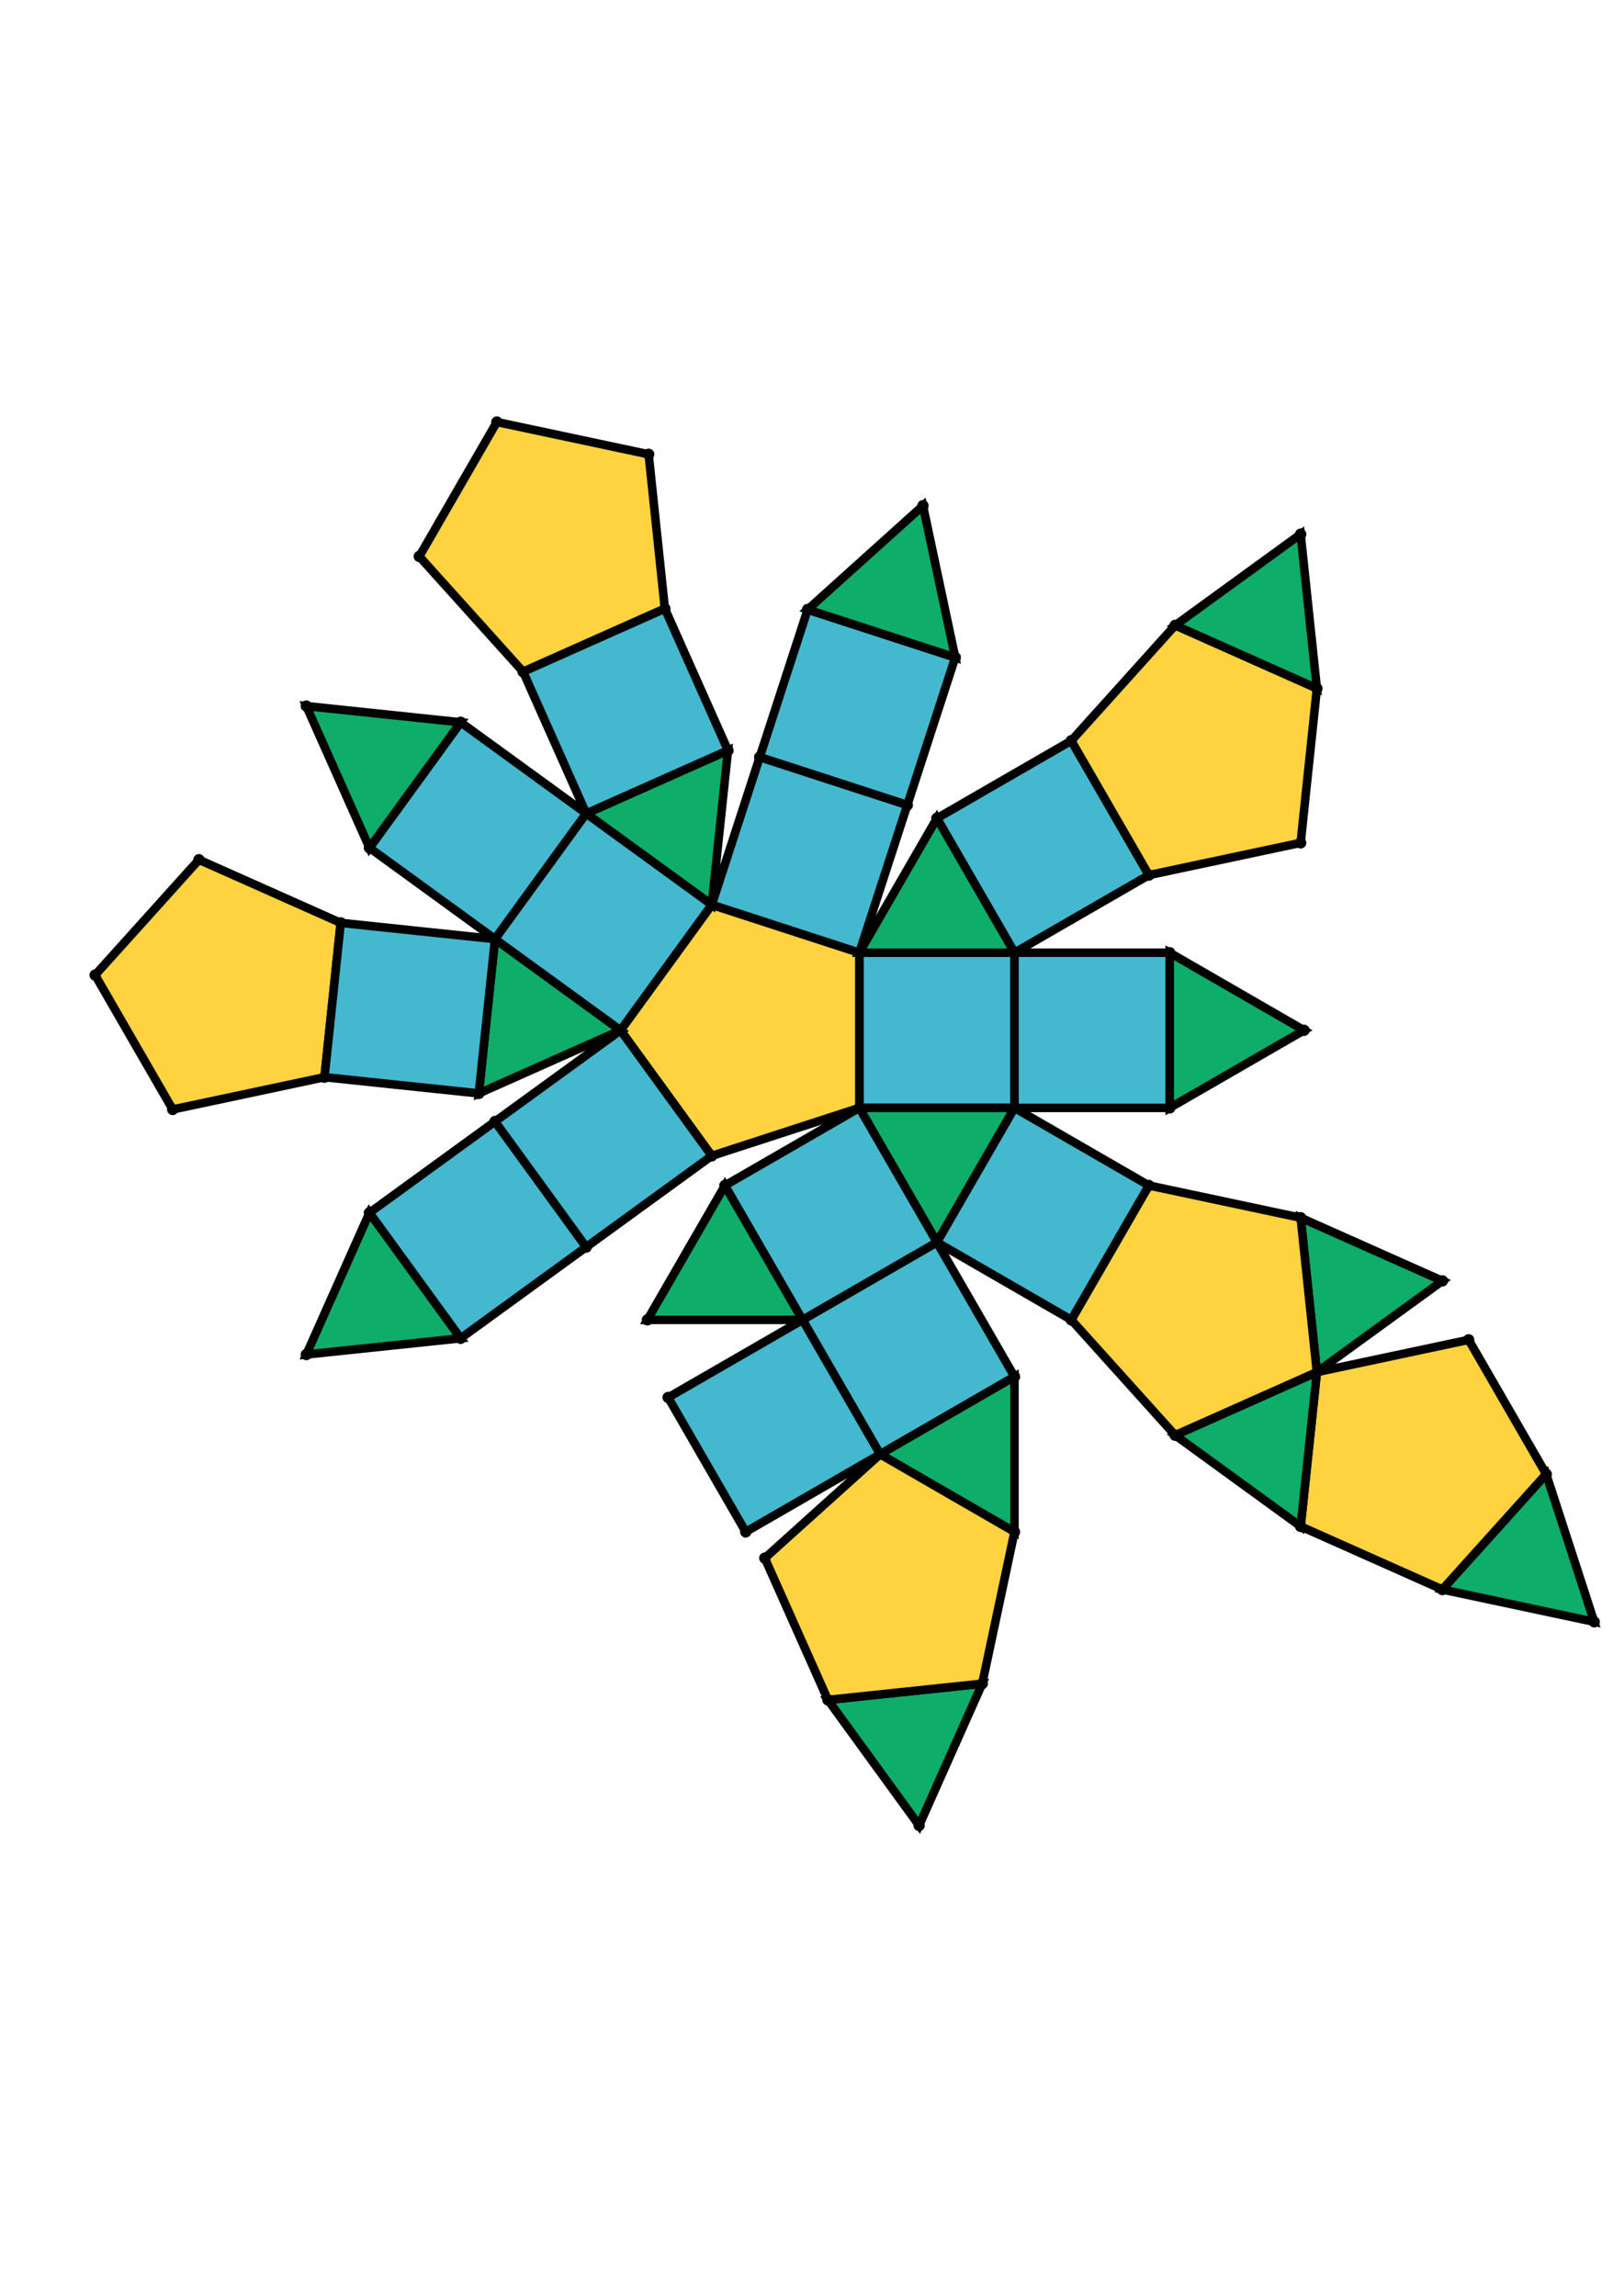 <?xml version="1.0" encoding="UTF-8" standalone="yes"?>
<!DOCTYPE svg PUBLIC "-//W3C//DTD SVG 1.0//EN" "http://www.w3.org/TR/2001/REC-SVG-20010904/DTD/svg10.dtd">
<!-- generated using polymake; Michael Joswig, Georg Loho, Benjamin Lorenz, Rico Raber; license CC BY-NC-SA 3.0; see polymake.org and matchthenet.de -->
<svg height="841pt" id="document" viewBox="0 -584.243 572 584.243" width="595pt" xmlns="http://www.w3.org/2000/svg" xmlns:svg="http://www.w3.org/2000/svg" xmlns:xlink="http://www.w3.org/1999/xlink">
	<title id="document_title">planar_net_</title>
	<polygon points="302.67,-306.202 357.323,-306.202 357.323,-360.855 302.67,-360.855 " style="fill: rgb(67,184,206); fill-opacity: 1; stroke: rgb(0,0,0); stroke-width: 3" />
	<polygon points="329.997,-258.871 357.323,-306.202 302.67,-306.202 " style="fill: rgb(14,173,105); fill-opacity: 1; stroke: rgb(0,0,0); stroke-width: 3" />
	<polygon points="357.323,-211.54 329.997,-258.871 282.665,-231.545 309.992,-184.214 " style="fill: rgb(67,184,206); fill-opacity: 1; stroke: rgb(0,0,0); stroke-width: 3" />
	<polygon points="357.323,-211.54 309.992,-184.214 357.323,-156.887 " style="fill: rgb(14,173,105); fill-opacity: 1; stroke: rgb(0,0,0); stroke-width: 3" />
	<polygon points="357.323,-360.855 404.654,-388.182 377.328,-435.513 329.997,-408.186 " style="fill: rgb(67,184,206); fill-opacity: 1; stroke: rgb(0,0,0); stroke-width: 3" />
	<polygon points="463.826,-213.159 458.113,-158.805 508.041,-136.576 544.611,-177.191 517.285,-224.522 " style="fill: rgb(255,210,63); fill-opacity: 1; stroke: rgb(0,0,0); stroke-width: 3" />
	<polygon points="463.826,-213.159 413.898,-190.929 458.113,-158.805 " style="fill: rgb(14,173,105); fill-opacity: 1; stroke: rgb(0,0,0); stroke-width: 3" />
	<polygon points="302.67,-306.202 302.67,-360.855 250.692,-377.744 218.567,-333.529 250.692,-289.313 " style="fill: rgb(255,210,63); fill-opacity: 1; stroke: rgb(0,0,0); stroke-width: 3" />
	<polygon points="309.992,-184.214 282.665,-231.545 235.334,-204.218 262.661,-156.887 " style="fill: rgb(67,184,206); fill-opacity: 1; stroke: rgb(0,0,0); stroke-width: 3" />
	<polygon points="319.559,-412.834 336.447,-464.812 284.469,-481.701 267.58,-429.722 " style="fill: rgb(67,184,206); fill-opacity: 1; stroke: rgb(0,0,0); stroke-width: 3" />
	<polygon points="336.447,-464.812 325.084,-518.271 284.469,-481.701 " style="fill: rgb(14,173,105); fill-opacity: 1; stroke: rgb(0,0,0); stroke-width: 3" />
	<polygon points="228.462,-536.38 175.003,-547.743 147.677,-500.412 184.247,-459.797 234.175,-482.026 " style="fill: rgb(255,210,63); fill-opacity: 1; stroke: rgb(0,0,0); stroke-width: 3" />
	<polygon points="544.611,-177.191 508.041,-136.576 561.5,-125.213 " style="fill: rgb(14,173,105); fill-opacity: 1; stroke: rgb(0,0,0); stroke-width: 3" />
	<polygon points="250.692,-377.744 256.404,-432.098 206.476,-409.868 " style="fill: rgb(14,173,105); fill-opacity: 1; stroke: rgb(0,0,0); stroke-width: 3" />
	<polygon points="119.998,-371.366 70.07,-393.595 33.5,-352.98 60.827,-305.649 114.285,-317.012 " style="fill: rgb(255,210,63); fill-opacity: 1; stroke: rgb(0,0,0); stroke-width: 3" />
	<polygon points="218.567,-333.529 174.352,-365.653 168.639,-311.299 " style="fill: rgb(14,173,105); fill-opacity: 1; stroke: rgb(0,0,0); stroke-width: 3" />
	<polygon points="174.352,-365.653 119.998,-371.366 114.285,-317.012 168.639,-311.299 " style="fill: rgb(67,184,206); fill-opacity: 1; stroke: rgb(0,0,0); stroke-width: 3" />
	<polygon points="174.352,-365.653 206.476,-409.868 162.261,-441.993 130.137,-397.777 " style="fill: rgb(67,184,206); fill-opacity: 1; stroke: rgb(0,0,0); stroke-width: 3" />
	<polygon points="130.137,-397.777 162.261,-441.993 107.907,-447.706 " style="fill: rgb(14,173,105); fill-opacity: 1; stroke: rgb(0,0,0); stroke-width: 3" />
	<polygon points="218.567,-333.529 250.692,-377.744 206.476,-409.868 174.352,-365.653 " style="fill: rgb(67,184,206); fill-opacity: 1; stroke: rgb(0,0,0); stroke-width: 3" />
	<polygon points="256.404,-432.098 234.175,-482.026 184.247,-459.797 206.476,-409.868 " style="fill: rgb(67,184,206); fill-opacity: 1; stroke: rgb(0,0,0); stroke-width: 3" />
	<polygon points="162.261,-225.065 130.137,-269.28 107.907,-219.352 " style="fill: rgb(14,173,105); fill-opacity: 1; stroke: rgb(0,0,0); stroke-width: 3" />
	<polygon points="206.476,-257.189 174.352,-301.404 130.137,-269.28 162.261,-225.065 " style="fill: rgb(67,184,206); fill-opacity: 1; stroke: rgb(0,0,0); stroke-width: 3" />
	<polygon points="250.692,-289.313 218.567,-333.529 174.352,-301.404 206.476,-257.189 " style="fill: rgb(67,184,206); fill-opacity: 1; stroke: rgb(0,0,0); stroke-width: 3" />
	<polygon points="345.96,-103.428 291.606,-97.715 323.731,-53.5 " style="fill: rgb(14,173,105); fill-opacity: 1; stroke: rgb(0,0,0); stroke-width: 3" />
	<polygon points="302.67,-360.855 319.559,-412.834 267.58,-429.722 250.692,-377.744 " style="fill: rgb(67,184,206); fill-opacity: 1; stroke: rgb(0,0,0); stroke-width: 3" />
	<polygon points="255.339,-278.876 228.012,-231.545 282.665,-231.545 " style="fill: rgb(14,173,105); fill-opacity: 1; stroke: rgb(0,0,0); stroke-width: 3" />
	<polygon points="413.898,-476.128 463.826,-453.899 458.113,-508.253 " style="fill: rgb(14,173,105); fill-opacity: 1; stroke: rgb(0,0,0); stroke-width: 3" />
	<polygon points="309.992,-184.214 269.377,-147.643 291.606,-97.715 345.96,-103.428 357.323,-156.887 " style="fill: rgb(255,210,63); fill-opacity: 1; stroke: rgb(0,0,0); stroke-width: 3" />
	<polygon points="302.67,-360.855 357.323,-360.855 329.997,-408.186 " style="fill: rgb(14,173,105); fill-opacity: 1; stroke: rgb(0,0,0); stroke-width: 3" />
	<polygon points="302.67,-306.202 255.339,-278.876 282.665,-231.545 329.997,-258.871 " style="fill: rgb(67,184,206); fill-opacity: 1; stroke: rgb(0,0,0); stroke-width: 3" />
	<polygon points="458.113,-267.513 463.826,-213.159 508.041,-245.283 " style="fill: rgb(14,173,105); fill-opacity: 1; stroke: rgb(0,0,0); stroke-width: 3" />
	<polygon points="404.654,-388.182 458.113,-399.545 463.826,-453.899 413.898,-476.128 377.328,-435.513 " style="fill: rgb(255,210,63); fill-opacity: 1; stroke: rgb(0,0,0); stroke-width: 3" />
	<polygon points="411.976,-360.855 411.976,-306.202 459.307,-333.529 " style="fill: rgb(14,173,105); fill-opacity: 1; stroke: rgb(0,0,0); stroke-width: 3" />
	<polygon points="404.654,-278.876 377.328,-231.545 413.898,-190.929 463.826,-213.159 458.113,-267.513 " style="fill: rgb(255,210,63); fill-opacity: 1; stroke: rgb(0,0,0); stroke-width: 3" />
	<polygon points="357.323,-360.855 357.323,-306.202 411.976,-306.202 411.976,-360.855 " style="fill: rgb(67,184,206); fill-opacity: 1; stroke: rgb(0,0,0); stroke-width: 3" />
	<polygon points="404.654,-278.876 357.323,-306.202 329.997,-258.871 377.328,-231.545 " style="fill: rgb(67,184,206); fill-opacity: 1; stroke: rgb(0,0,0); stroke-width: 3" />
	<circle cx="302.67" cy="-306.202" r="2" style="fill: rgb(0,0,0)" />
	<circle cx="357.323" cy="-306.202" r="2" style="fill: rgb(0,0,0)" />
	<circle cx="357.323" cy="-360.855" r="2" style="fill: rgb(0,0,0)" />
	<circle cx="302.67" cy="-360.855" r="2" style="fill: rgb(0,0,0)" />
	<circle cx="329.997" cy="-258.871" r="2" style="fill: rgb(0,0,0)" />
	<circle cx="250.692" cy="-377.744" r="2" style="fill: rgb(0,0,0)" />
	<circle cx="218.567" cy="-333.529" r="2" style="fill: rgb(0,0,0)" />
	<circle cx="250.692" cy="-289.313" r="2" style="fill: rgb(0,0,0)" />
	<circle cx="329.997" cy="-408.186" r="2" style="fill: rgb(0,0,0)" />
	<circle cx="411.976" cy="-306.202" r="2" style="fill: rgb(0,0,0)" />
	<circle cx="411.976" cy="-360.855" r="2" style="fill: rgb(0,0,0)" />
	<circle cx="255.339" cy="-278.876" r="2" style="fill: rgb(0,0,0)" />
	<circle cx="282.665" cy="-231.545" r="2" style="fill: rgb(0,0,0)" />
	<circle cx="377.328" cy="-231.545" r="2" style="fill: rgb(0,0,0)" />
	<circle cx="404.654" cy="-278.876" r="2" style="fill: rgb(0,0,0)" />
	<circle cx="206.476" cy="-409.868" r="2" style="fill: rgb(0,0,0)" />
	<circle cx="174.352" cy="-365.653" r="2" style="fill: rgb(0,0,0)" />
	<circle cx="174.352" cy="-301.404" r="2" style="fill: rgb(0,0,0)" />
	<circle cx="206.476" cy="-257.189" r="2" style="fill: rgb(0,0,0)" />
	<circle cx="319.559" cy="-412.834" r="2" style="fill: rgb(0,0,0)" />
	<circle cx="267.58" cy="-429.722" r="2" style="fill: rgb(0,0,0)" />
	<circle cx="404.654" cy="-388.182" r="2" style="fill: rgb(0,0,0)" />
	<circle cx="377.328" cy="-435.513" r="2" style="fill: rgb(0,0,0)" />
	<circle cx="459.307" cy="-333.529" r="2" style="fill: rgb(0,0,0)" />
	<circle cx="309.992" cy="-184.214" r="2" style="fill: rgb(0,0,0)" />
	<circle cx="357.323" cy="-211.54" r="2" style="fill: rgb(0,0,0)" />
	<circle cx="228.012" cy="-231.545" r="2" style="fill: rgb(0,0,0)" />
	<circle cx="413.898" cy="-190.929" r="2" style="fill: rgb(0,0,0)" />
	<circle cx="463.826" cy="-213.159" r="2" style="fill: rgb(0,0,0)" />
	<circle cx="458.113" cy="-267.513" r="2" style="fill: rgb(0,0,0)" />
	<circle cx="256.404" cy="-432.098" r="2" style="fill: rgb(0,0,0)" />
	<circle cx="168.639" cy="-311.299" r="2" style="fill: rgb(0,0,0)" />
	<circle cx="162.261" cy="-441.993" r="2" style="fill: rgb(0,0,0)" />
	<circle cx="130.137" cy="-397.777" r="2" style="fill: rgb(0,0,0)" />
	<circle cx="130.137" cy="-269.28" r="2" style="fill: rgb(0,0,0)" />
	<circle cx="162.261" cy="-225.065" r="2" style="fill: rgb(0,0,0)" />
	<circle cx="336.447" cy="-464.812" r="2" style="fill: rgb(0,0,0)" />
	<circle cx="284.469" cy="-481.701" r="2" style="fill: rgb(0,0,0)" />
	<circle cx="458.113" cy="-399.545" r="2" style="fill: rgb(0,0,0)" />
	<circle cx="463.826" cy="-453.899" r="2" style="fill: rgb(0,0,0)" />
	<circle cx="413.898" cy="-476.128" r="2" style="fill: rgb(0,0,0)" />
	<circle cx="357.323" cy="-156.887" r="2" style="fill: rgb(0,0,0)" />
	<circle cx="235.334" cy="-204.218" r="2" style="fill: rgb(0,0,0)" />
	<circle cx="262.661" cy="-156.887" r="2" style="fill: rgb(0,0,0)" />
	<circle cx="458.113" cy="-158.805" r="2" style="fill: rgb(0,0,0)" />
	<circle cx="508.041" cy="-245.283" r="2" style="fill: rgb(0,0,0)" />
	<circle cx="234.175" cy="-482.026" r="2" style="fill: rgb(0,0,0)" />
	<circle cx="184.247" cy="-459.797" r="2" style="fill: rgb(0,0,0)" />
	<circle cx="119.998" cy="-371.366" r="2" style="fill: rgb(0,0,0)" />
	<circle cx="114.285" cy="-317.012" r="2" style="fill: rgb(0,0,0)" />
	<circle cx="107.907" cy="-447.706" r="2" style="fill: rgb(0,0,0)" />
	<circle cx="107.907" cy="-219.352" r="2" style="fill: rgb(0,0,0)" />
	<circle cx="325.084" cy="-518.271" r="2" style="fill: rgb(0,0,0)" />
	<circle cx="458.113" cy="-508.253" r="2" style="fill: rgb(0,0,0)" />
	<circle cx="269.377" cy="-147.643" r="2" style="fill: rgb(0,0,0)" />
	<circle cx="291.606" cy="-97.715" r="2" style="fill: rgb(0,0,0)" />
	<circle cx="345.96" cy="-103.428" r="2" style="fill: rgb(0,0,0)" />
	<circle cx="508.041" cy="-136.576" r="2" style="fill: rgb(0,0,0)" />
	<circle cx="544.611" cy="-177.191" r="2" style="fill: rgb(0,0,0)" />
	<circle cx="517.285" cy="-224.522" r="2" style="fill: rgb(0,0,0)" />
	<circle cx="228.462" cy="-536.38" r="2" style="fill: rgb(0,0,0)" />
	<circle cx="175.003" cy="-547.743" r="2" style="fill: rgb(0,0,0)" />
	<circle cx="147.677" cy="-500.412" r="2" style="fill: rgb(0,0,0)" />
	<circle cx="70.07" cy="-393.595" r="2" style="fill: rgb(0,0,0)" />
	<circle cx="33.5" cy="-352.98" r="2" style="fill: rgb(0,0,0)" />
	<circle cx="60.827" cy="-305.649" r="2" style="fill: rgb(0,0,0)" />
	<circle cx="323.731" cy="-53.5" r="2" style="fill: rgb(0,0,0)" />
	<circle cx="561.5" cy="-125.213" r="2" style="fill: rgb(0,0,0)" />
	<!-- 
	Generated using the Perl SVG Module V2.64
	by Ronan Oger
	Info: http://www.roitsystems.com/
 -->
</svg>